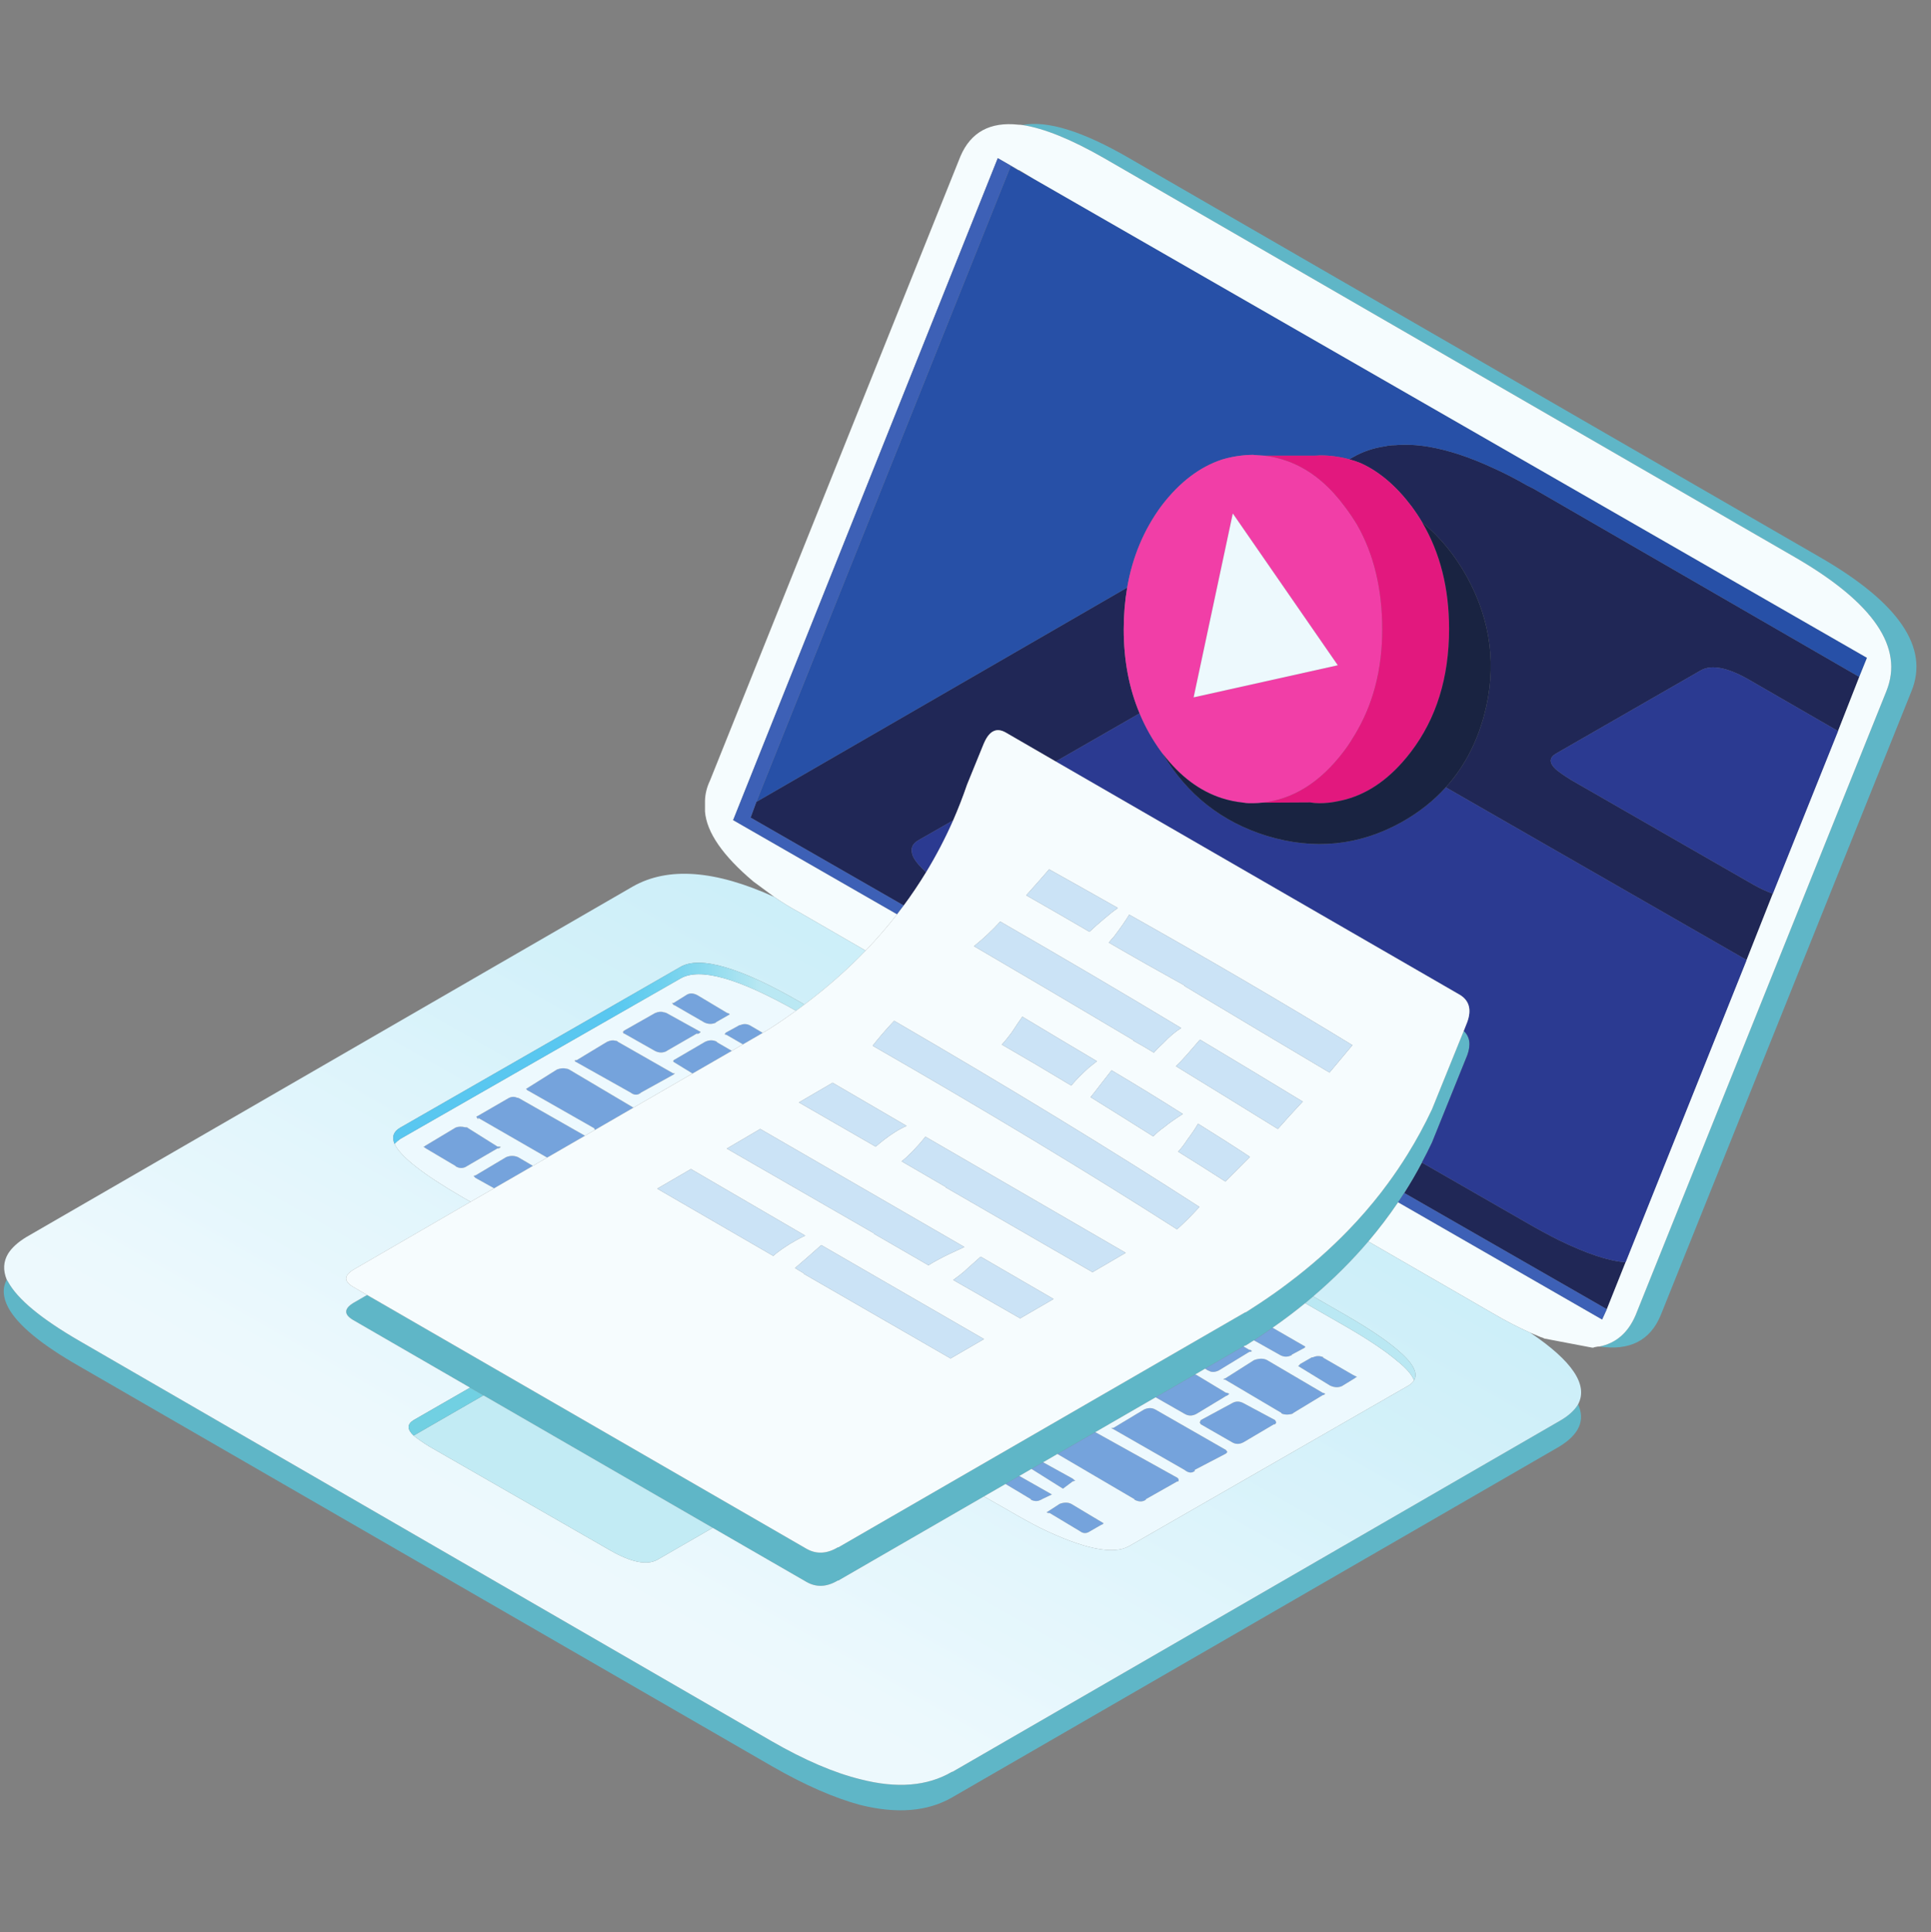 <?xml version="1.0" encoding="UTF-8"?>
<svg xmlns="http://www.w3.org/2000/svg" xmlns:xlink="http://www.w3.org/1999/xlink" width="224.88pt" height="225pt" viewBox="0 0 224.88 225" version="1.2">
<rect x="0" y="0" width="224.88" height="225" fill="#808080" stroke="none"/>
<defs>
<clipPath id="clip1">
  <path d="M 0.438 101.355 L 184.43 101.355 L 184.43 208 L 0.438 208 Z M 0.438 101.355 "/>
</clipPath>
<clipPath id="clip2">
  <path d="M 178.215 155.188 C 183.125 158.492 184.98 161.273 183.781 163.527 C 183.352 164.258 182.602 164.922 181.527 165.523 L 110.922 206.32 L 110.859 206.32 C 108.008 207.992 104.457 208.281 100.211 207.188 C 97.148 206.438 93.695 204.957 89.855 202.746 L 9.277 156.156 C 4.816 153.578 2.039 151.281 0.945 149.266 C 0.902 149.199 0.852 149.113 0.785 149.008 C 0.336 147.91 0.391 146.902 0.945 145.98 C 1.375 145.293 2.082 144.648 3.07 144.047 L 73.707 103.223 C 77.805 100.906 83.293 101.312 90.176 104.449 C 91.098 105.094 92.117 105.715 93.23 106.316 L 100.809 110.695 C 98.664 112.922 96.289 115.012 93.68 116.973 L 93.359 116.777 C 86.242 112.66 81.535 111.262 79.238 112.594 L 46.625 131.301 C 45.828 131.75 45.605 132.383 45.945 133.199 C 46.633 134.68 49.293 136.762 53.926 139.445 L 54.809 139.941 L 41.383 147.719 C 40.051 148.449 39.965 149.156 41.121 149.844 L 42.75 150.793 L 41.383 151.586 C 40.051 152.312 39.965 153.02 41.121 153.707 L 54.746 161.582 L 48.168 165.363 C 47.395 165.836 47.395 166.438 48.168 167.168 C 48.574 167.508 49.176 167.93 49.969 168.422 L 71.164 180.59 C 73.523 181.926 75.305 182.277 76.504 181.656 L 83.004 177.906 L 93.906 184.199 C 95.066 184.867 96.289 184.809 97.574 184.039 L 97.641 184.039 L 114.59 174.25 L 117.355 175.828 C 118.707 176.621 119.977 177.32 121.152 177.922 C 126.191 180.367 129.637 181.074 131.477 180.047 L 164.031 161.34 C 164.352 161.145 164.566 160.941 164.672 160.727 C 165.188 159.871 164.535 158.676 162.711 157.152 C 161.383 156.016 159.398 154.688 156.762 153.16 L 152.934 150.957 C 155.285 148.953 157.422 146.824 159.352 144.562 L 173.746 152.871 C 175.355 153.816 176.844 154.586 178.215 155.188 "/>
</clipPath>
<clipPath id="clip3">
  <path d="M -46.035 181.398 L 138.777 288.309 L 231.453 127.789 L 46.641 20.879 Z M -46.035 181.398 "/>
</clipPath>
<linearGradient id="linear0" gradientUnits="userSpaceOnUse" x1="-0.546" y1="0" x2="1.546" y2="0" gradientTransform="matrix(44.147,-76.463,76.39,44.189,70.299,193.008)">
<stop offset="0" style="stop-color:rgb(92.899%,97.6%,99.199%);stop-opacity:1;"/>
<stop offset="0.25" style="stop-color:rgb(92.899%,97.6%,99.199%);stop-opacity:1;"/>
<stop offset="0.312" style="stop-color:rgb(92.738%,97.6%,99.199%);stop-opacity:1;"/>
<stop offset="0.328" style="stop-color:rgb(92.409%,97.6%,99.199%);stop-opacity:1;"/>
<stop offset="0.336" style="stop-color:rgb(92.05%,97.473%,99.199%);stop-opacity:1;"/>
<stop offset="0.344" style="stop-color:rgb(91.83%,97.322%,99.199%);stop-opacity:1;"/>
<stop offset="0.352" style="stop-color:rgb(91.641%,97.299%,99.199%);stop-opacity:1;"/>
<stop offset="0.359" style="stop-color:rgb(91.441%,97.299%,99.199%);stop-opacity:1;"/>
<stop offset="0.367" style="stop-color:rgb(91.228%,97.299%,99.199%);stop-opacity:1;"/>
<stop offset="0.371" style="stop-color:rgb(90.895%,97.099%,99.199%);stop-opacity:1;"/>
<stop offset="0.375" style="stop-color:rgb(90.735%,96.899%,99.199%);stop-opacity:1;"/>
<stop offset="0.383" style="stop-color:rgb(90.666%,96.899%,99.199%);stop-opacity:1;"/>
<stop offset="0.387" style="stop-color:rgb(90.399%,96.899%,98.999%);stop-opacity:1;"/>
<stop offset="0.391" style="stop-color:rgb(90.199%,96.899%,98.799%);stop-opacity:1;"/>
<stop offset="0.398" style="stop-color:rgb(90.028%,96.899%,98.799%);stop-opacity:1;"/>
<stop offset="0.406" style="stop-color:rgb(89.828%,96.73%,98.799%);stop-opacity:1;"/>
<stop offset="0.422" style="stop-color:rgb(89.619%,96.53%,98.799%);stop-opacity:1;"/>
<stop offset="0.43" style="stop-color:rgb(89.267%,96.5%,98.799%);stop-opacity:1;"/>
<stop offset="0.438" style="stop-color:rgb(89.047%,96.5%,98.799%);stop-opacity:1;"/>
<stop offset="0.445" style="stop-color:rgb(88.837%,96.5%,98.799%);stop-opacity:1;"/>
<stop offset="0.453" style="stop-color:rgb(88.637%,96.338%,98.799%);stop-opacity:1;"/>
<stop offset="0.461" style="stop-color:rgb(88.443%,96.138%,98.799%);stop-opacity:1;"/>
<stop offset="0.465" style="stop-color:rgb(88.043%,96.1%,98.799%);stop-opacity:1;"/>
<stop offset="0.469" style="stop-color:rgb(87.799%,96.1%,98.799%);stop-opacity:1;"/>
<stop offset="0.484" style="stop-color:rgb(87.65%,96.1%,98.64%);stop-opacity:1;"/>
<stop offset="0.492" style="stop-color:rgb(87.34%,95.941%,98.441%);stop-opacity:1;"/>
<stop offset="0.5" style="stop-color:rgb(87.14%,95.74%,98.399%);stop-opacity:1;"/>
<stop offset="0.508" style="stop-color:rgb(86.951%,95.699%,98.399%);stop-opacity:1;"/>
<stop offset="0.516" style="stop-color:rgb(86.609%,95.699%,98.399%);stop-opacity:1;"/>
<stop offset="0.523" style="stop-color:rgb(86.357%,95.699%,98.399%);stop-opacity:1;"/>
<stop offset="0.531" style="stop-color:rgb(86.142%,95.543%,98.399%);stop-opacity:1;"/>
<stop offset="0.539" style="stop-color:rgb(85.942%,95.343%,98.399%);stop-opacity:1;"/>
<stop offset="0.543" style="stop-color:rgb(85.608%,95.299%,98.399%);stop-opacity:1;"/>
<stop offset="0.547" style="stop-color:rgb(85.318%,95.299%,98.399%);stop-opacity:1;"/>
<stop offset="0.551" style="stop-color:rgb(85.208%,95.299%,98.199%);stop-opacity:1;"/>
<stop offset="0.555" style="stop-color:rgb(85.1%,95.299%,98%);stop-opacity:1;"/>
<stop offset="0.559" style="stop-color:rgb(84.898%,95.099%,98%);stop-opacity:1;"/>
<stop offset="0.562" style="stop-color:rgb(84.698%,94.899%,98%);stop-opacity:1;"/>
<stop offset="0.57" style="stop-color:rgb(84.55%,94.899%,98%);stop-opacity:1;"/>
<stop offset="0.578" style="stop-color:rgb(84.351%,94.899%,98%);stop-opacity:1;"/>
<stop offset="0.586" style="stop-color:rgb(84.155%,94.899%,98%);stop-opacity:1;"/>
<stop offset="0.594" style="stop-color:rgb(83.955%,94.899%,98%);stop-opacity:1;"/>
<stop offset="0.602" style="stop-color:rgb(83.766%,94.766%,98%);stop-opacity:1;"/>
<stop offset="0.605" style="stop-color:rgb(83.423%,94.566%,98%);stop-opacity:1;"/>
<stop offset="0.609" style="stop-color:rgb(83.211%,94.499%,98%);stop-opacity:1;"/>
<stop offset="0.617" style="stop-color:rgb(83.154%,94.499%,97.853%);stop-opacity:1;"/>
<stop offset="0.621" style="stop-color:rgb(82.838%,94.499%,97.653%);stop-opacity:1;"/>
<stop offset="0.625" style="stop-color:rgb(82.578%,94.499%,97.6%);stop-opacity:1;"/>
<stop offset="0.641" style="stop-color:rgb(82.487%,94.334%,97.6%);stop-opacity:1;"/>
<stop offset="0.648" style="stop-color:rgb(82.335%,94.135%,97.6%);stop-opacity:1;"/>
<stop offset="0.656" style="stop-color:rgb(82.135%,94.099%,97.6%);stop-opacity:1;"/>
<stop offset="0.664" style="stop-color:rgb(81.86%,94.099%,97.6%);stop-opacity:1;"/>
<stop offset="0.672" style="stop-color:rgb(81.66%,94.099%,97.6%);stop-opacity:1;"/>
<stop offset="0.68" style="stop-color:rgb(81.471%,93.971%,97.6%);stop-opacity:1;"/>
<stop offset="0.688" style="stop-color:rgb(81.271%,93.771%,97.6%);stop-opacity:1;"/>
<stop offset="0.703" style="stop-color:rgb(81.033%,93.7%,97.6%);stop-opacity:1;"/>
<stop offset="0.711" style="stop-color:rgb(80.704%,93.7%,97.6%);stop-opacity:1;"/>
<stop offset="0.719" style="stop-color:rgb(80.469%,93.7%,97.6%);stop-opacity:1;"/>
<stop offset="0.75" style="stop-color:rgb(80.217%,93.7%,97.6%);stop-opacity:1;"/>
<stop offset="0.875" style="stop-color:rgb(80.017%,93.602%,97.6%);stop-opacity:1;"/>
<stop offset="1" style="stop-color:rgb(79.999%,93.405%,97.6%);stop-opacity:1;"/>
</linearGradient>
<clipPath id="clip4">
  <path d="M 45.469 112 L 165 112 L 165 161 L 45.469 161 Z M 45.469 112 "/>
</clipPath>
<clipPath id="clip5">
  <path d="M 152.934 150.957 L 156.762 153.16 C 159.398 154.688 161.383 156.016 162.711 157.152 C 164.535 158.676 165.188 159.871 164.672 160.727 C 164.418 160.062 163.766 159.312 162.711 158.473 C 161.383 157.336 159.398 156.008 156.762 154.48 L 152 151.746 C 152.312 151.484 152.625 151.219 152.934 150.957 Z M 45.945 133.199 C 45.605 132.383 45.828 131.75 46.625 131.301 L 79.238 112.594 C 81.535 111.262 86.242 112.66 93.359 116.777 L 93.68 116.973 C 93.363 117.215 93.035 117.457 92.703 117.695 C 85.953 113.887 81.465 112.637 79.238 113.945 L 46.625 132.617 C 46.344 132.812 46.121 133.004 45.945 133.199 "/>
</clipPath>
<clipPath id="clip6">
  <path d="M 45.605 111.246 L 45.605 160.727 L 165.188 160.742 L 165.188 111.262 Z M 45.605 111.246 "/>
</clipPath>
<linearGradient id="linear1" gradientUnits="userSpaceOnUse" x1="-0.005" y1="0" x2="1.002" y2="0" gradientTransform="matrix(118.645,0.016,0,118.758,46.229,136.407)">
<stop offset="0" style="stop-color:rgb(34.9%,78%,94.099%);stop-opacity:1;"/>
<stop offset="0.125" style="stop-color:rgb(34.9%,78%,94.099%);stop-opacity:1;"/>
<stop offset="0.188" style="stop-color:rgb(34.9%,78%,94.099%);stop-opacity:1;"/>
<stop offset="0.203" style="stop-color:rgb(34.9%,78%,94.099%);stop-opacity:1;"/>
<stop offset="0.211" style="stop-color:rgb(34.9%,78%,94.099%);stop-opacity:1;"/>
<stop offset="0.215" style="stop-color:rgb(35.268%,78.368%,93.932%);stop-opacity:1;"/>
<stop offset="0.219" style="stop-color:rgb(35.635%,78.735%,93.764%);stop-opacity:1;"/>
<stop offset="0.223" style="stop-color:rgb(36.026%,78.926%,93.932%);stop-opacity:1;"/>
<stop offset="0.227" style="stop-color:rgb(36.417%,79.117%,94.099%);stop-opacity:1;"/>
<stop offset="0.23" style="stop-color:rgb(37.206%,79.556%,94.099%);stop-opacity:1;"/>
<stop offset="0.234" style="stop-color:rgb(37.996%,79.997%,94.099%);stop-opacity:1;"/>
<stop offset="0.238" style="stop-color:rgb(38.776%,80.197%,93.9%);stop-opacity:1;"/>
<stop offset="0.242" style="stop-color:rgb(39.557%,80.399%,93.7%);stop-opacity:1;"/>
<stop offset="0.246" style="stop-color:rgb(40.337%,80.779%,93.7%);stop-opacity:1;"/>
<stop offset="0.25" style="stop-color:rgb(41.118%,81.158%,93.7%);stop-opacity:1;"/>
<stop offset="0.254" style="stop-color:rgb(41.856%,81.349%,93.7%);stop-opacity:1;"/>
<stop offset="0.258" style="stop-color:rgb(42.595%,81.54%,93.7%);stop-opacity:1;"/>
<stop offset="0.262" style="stop-color:rgb(43.567%,81.769%,93.538%);stop-opacity:1;"/>
<stop offset="0.266" style="stop-color:rgb(44.54%,81.999%,93.378%);stop-opacity:1;"/>
<stop offset="0.27" style="stop-color:rgb(45.621%,82.35%,93.338%);stop-opacity:1;"/>
<stop offset="0.273" style="stop-color:rgb(46.703%,82.701%,93.3%);stop-opacity:1;"/>
<stop offset="0.277" style="stop-color:rgb(47.626%,82.899%,93.3%);stop-opacity:1;"/>
<stop offset="0.281" style="stop-color:rgb(48.55%,83.099%,93.3%);stop-opacity:1;"/>
<stop offset="0.285" style="stop-color:rgb(49.719%,83.481%,93.3%);stop-opacity:1;"/>
<stop offset="0.289" style="stop-color:rgb(50.89%,83.862%,93.3%);stop-opacity:1;"/>
<stop offset="0.293" style="stop-color:rgb(51.817%,84.253%,93.3%);stop-opacity:1;"/>
<stop offset="0.297" style="stop-color:rgb(52.745%,84.644%,93.3%);stop-opacity:1;"/>
<stop offset="0.301" style="stop-color:rgb(53.909%,85.034%,93.5%);stop-opacity:1;"/>
<stop offset="0.305" style="stop-color:rgb(55.074%,85.425%,93.7%);stop-opacity:1;"/>
<stop offset="0.309" style="stop-color:rgb(56.206%,85.814%,93.7%);stop-opacity:1;"/>
<stop offset="0.312" style="stop-color:rgb(57.339%,86.205%,93.7%);stop-opacity:1;"/>
<stop offset="0.316" style="stop-color:rgb(58.842%,86.644%,93.7%);stop-opacity:1;"/>
<stop offset="0.32" style="stop-color:rgb(60.345%,87.085%,93.7%);stop-opacity:1;"/>
<stop offset="0.324" style="stop-color:rgb(61.478%,87.43%,93.9%);stop-opacity:1;"/>
<stop offset="0.328" style="stop-color:rgb(62.61%,87.775%,94.099%);stop-opacity:1;"/>
<stop offset="0.332" style="stop-color:rgb(63.95%,88.161%,94.299%);stop-opacity:1;"/>
<stop offset="0.336" style="stop-color:rgb(65.291%,88.547%,94.499%);stop-opacity:1;"/>
<stop offset="0.34" style="stop-color:rgb(66.287%,88.937%,94.499%);stop-opacity:1;"/>
<stop offset="0.344" style="stop-color:rgb(67.285%,89.328%,94.499%);stop-opacity:1;"/>
<stop offset="0.348" style="stop-color:rgb(68.607%,89.719%,94.499%);stop-opacity:1;"/>
<stop offset="0.352" style="stop-color:rgb(69.928%,90.109%,94.499%);stop-opacity:1;"/>
<stop offset="0.355" style="stop-color:rgb(71.4%,90.549%,94.894%);stop-opacity:1;"/>
<stop offset="0.359" style="stop-color:rgb(72.873%,90.99%,95.29%);stop-opacity:1;"/>
<stop offset="0.375" style="stop-color:rgb(72.885%,90.994%,95.294%);stop-opacity:1;"/>
<stop offset="0.5" style="stop-color:rgb(72.899%,90.999%,95.299%);stop-opacity:1;"/>
<stop offset="1" style="stop-color:rgb(72.899%,90.999%,95.299%);stop-opacity:1;"/>
</linearGradient>
<clipPath id="clip7">
  <path d="M 47.398 161.242 L 56.406 161.242 L 56.406 167.684 L 47.398 167.684 Z M 47.398 161.242 "/>
</clipPath>
<clipPath id="clip8">
  <path d="M 56.305 162.48 L 48.168 167.168 C 47.395 166.438 47.395 165.836 48.168 165.363 L 54.746 161.582 L 56.305 162.48 "/>
</clipPath>
</defs>
<g id="surface1">
<path style=" stroke:none;fill-rule:evenodd;fill:rgb(12.549%,15.289%,33.73%);fill-opacity:1;" d="M 189.312 146.98 L 187.125 152.453 L 163.531 138.914 C 164.266 137.762 164.953 136.582 165.59 135.371 L 177.734 142.344 C 179.105 143.137 180.371 143.824 181.527 144.402 C 184.789 145.992 187.383 146.852 189.312 146.98 Z M 107.852 101.566 C 107.043 102.895 106.176 104.188 105.246 105.445 L 87.41 95.207 L 88.086 93.371 L 131.27 68.418 C 131.004 69.969 130.867 71.586 130.867 73.281 C 130.867 76.875 131.484 80.137 132.715 83.066 L 122.953 88.672 L 117.164 85.32 C 116.07 84.676 115.211 85.086 114.59 86.547 L 114.559 86.609 L 112.629 91.344 C 112.141 92.77 111.598 94.164 111.004 95.527 L 107 97.816 C 106.207 98.242 105.98 98.875 106.324 99.715 C 106.574 100.254 107.082 100.867 107.852 101.566 Z M 216.527 78.82 L 214.051 85.129 L 203.5 79.043 C 201.117 77.711 199.316 77.379 198.094 78.047 L 181.176 87.77 C 180.402 88.242 180.402 88.844 181.176 89.574 C 181.582 89.914 182.184 90.336 182.977 90.828 L 204.172 103 C 205.008 103.469 205.77 103.824 206.457 104.062 L 203.402 111.789 L 168.371 91.68 C 170.465 89.375 171.953 86.57 172.844 83.262 C 174.324 77.684 173.66 72.324 170.852 67.195 C 169.438 64.641 167.695 62.516 165.625 60.82 C 165.242 60.176 164.828 59.555 164.383 58.953 C 162.582 56.57 160.609 54.895 158.465 53.93 C 158.031 53.754 157.586 53.605 157.129 53.48 L 157.531 53.254 C 158.691 52.59 159.945 52.16 161.297 51.969 C 161.684 51.879 162.082 51.836 162.488 51.836 C 163.707 51.73 165.027 51.793 166.441 52.031 C 168.676 52.418 171.121 53.223 173.777 54.445 C 175.086 55.027 176.445 55.723 177.863 56.539 C 178.078 56.645 178.312 56.766 178.57 56.891 L 216.527 78.82 "/>
<path style=" stroke:none;fill-rule:evenodd;fill:rgb(15.289%,31.369%,65.489%);fill-opacity:1;" d="M 120.445 20.863 L 217.426 76.598 L 216.527 78.82 L 178.57 56.891 C 178.312 56.766 178.078 56.645 177.863 56.539 C 176.445 55.723 175.086 55.027 173.777 54.445 C 171.121 53.223 168.676 52.418 166.441 52.031 C 165.027 51.793 163.707 51.73 162.488 51.836 C 162.082 51.836 161.684 51.879 161.297 51.969 C 159.945 52.16 158.691 52.59 157.531 53.254 L 157.129 53.48 C 156.035 53.18 154.895 53.027 153.703 53.027 C 153.469 53.051 153.234 53.062 153 53.062 L 147.238 53.062 C 146.789 53.039 146.34 53.008 145.891 52.965 C 145.395 52.965 144.926 52.996 144.473 53.062 C 143.746 53.148 143.027 53.297 142.316 53.512 C 139.703 54.371 137.355 56.164 135.273 58.891 C 133.223 61.664 131.887 64.84 131.27 68.418 L 88.086 93.371 L 117.711 19.316 L 117.84 19.414 L 120.445 20.863 "/>
<path style=" stroke:none;fill-rule:evenodd;fill:rgb(37.25%,71.37%,78.04%);fill-opacity:1;" d="M 0.785 149.008 C 0.852 149.113 0.902 149.199 0.945 149.266 C 2.039 151.281 4.816 153.578 9.277 156.156 L 89.855 202.746 C 93.695 204.957 97.148 206.438 100.211 207.188 C 104.457 208.281 108.008 207.992 110.859 206.32 L 110.922 206.32 L 181.527 165.523 C 182.602 164.922 183.352 164.258 183.781 163.527 C 184.641 165.418 183.887 167.07 181.527 168.488 L 110.859 209.312 C 108.008 210.945 104.457 211.234 100.211 210.184 C 97.148 209.363 93.695 207.852 89.855 205.641 L 9.277 159.117 C 4.797 156.562 2.02 154.266 0.945 152.227 C 0.328 151.047 0.27 149.973 0.785 149.008 Z M 140.34 159.375 L 139.184 160.051 L 134.582 162.707 L 127.555 166.766 L 123.145 169.309 L 121.477 170.273 L 120.125 171.047 L 118.707 171.867 L 117.102 172.801 L 114.59 174.25 L 97.641 184.039 L 97.574 184.039 C 96.289 184.809 95.066 184.867 93.906 184.199 L 83.004 177.906 L 56.305 162.48 L 54.746 161.582 L 41.121 153.707 C 39.965 153.02 40.051 152.312 41.383 151.586 L 42.75 150.793 L 93.906 180.336 C 95.066 181 96.289 180.945 97.574 180.176 L 97.641 180.176 L 145.02 152.809 L 145.086 152.809 L 145.789 152.355 C 146.938 151.625 148.047 150.867 149.121 150.086 C 149.461 149.84 149.793 149.594 150.117 149.344 C 152.645 147.438 154.957 145.398 157.051 143.227 C 158.406 141.824 159.672 140.363 160.848 138.848 C 161.105 138.508 161.363 138.168 161.617 137.82 C 162.434 136.715 163.199 135.582 163.918 134.422 C 164.969 132.73 165.918 130.98 166.766 129.176 L 170.465 120.047 C 171.176 120.707 171.316 121.645 170.879 122.863 L 166.766 133.039 C 166.391 133.832 166 134.609 165.59 135.371 C 164.953 136.582 164.266 137.762 163.531 138.914 C 163.301 139.273 163.066 139.633 162.824 139.992 C 161.758 141.57 160.598 143.094 159.352 144.562 C 157.422 146.824 155.285 148.953 152.934 150.957 C 152.625 151.219 152.312 151.484 152 151.746 C 150.785 152.734 149.52 153.691 148.203 154.609 C 147.496 155.109 146.77 155.598 146.031 156.074 C 145.953 156.121 145.871 156.168 145.789 156.219 L 145.086 156.672 L 145.02 156.672 L 144.812 156.785 Z M 186.258 156.797 C 188.188 156.414 189.594 155.203 190.473 153.16 L 219.68 80.492 C 221.734 75.406 218.219 70.223 209.129 64.941 L 128.582 18.418 C 124.766 16.23 121.594 14.941 119.062 14.555 C 121.957 13.996 126.105 15.281 131.508 18.418 L 212.055 64.941 C 221.168 70.223 224.688 75.406 222.605 80.492 L 193.398 153.16 C 192.176 156.102 189.797 157.312 186.258 156.797 "/>
<path style=" stroke:none;fill-rule:evenodd;fill:rgb(96.078%,98.819%,99.609%);fill-opacity:1;" d="M 206.457 104.062 L 214.051 85.129 L 216.527 78.82 L 217.426 76.598 L 120.445 20.863 L 118.676 19.801 L 118.609 19.801 L 116.199 18.418 L 85.383 95.496 L 104.477 106.461 C 103.336 107.922 102.113 109.336 100.809 110.695 L 93.23 106.316 C 92.117 105.715 91.098 105.094 90.176 104.449 L 87.73 102.645 C 84.172 99.641 82.297 96.926 82.102 94.496 C 82.102 94.477 82.102 94.445 82.102 94.402 C 82.102 94.188 82.102 93.996 82.102 93.824 C 82.102 93.629 82.102 93.438 82.102 93.242 C 82.125 92.449 82.316 91.664 82.684 90.895 L 111.855 18.191 C 113.059 15.383 115.312 14.156 118.609 14.52 C 118.762 14.52 118.91 14.531 119.062 14.555 C 121.594 14.941 124.766 16.23 128.582 18.418 L 209.129 64.941 C 218.219 70.223 221.734 75.406 219.68 80.492 L 190.473 153.16 C 189.594 155.203 188.188 156.414 186.258 156.797 C 186.215 156.797 186.16 156.797 186.098 156.797 C 185.988 156.82 185.871 156.84 185.742 156.863 C 185.676 156.863 185.625 156.883 185.582 156.926 C 185.516 156.926 185.465 156.926 185.422 156.926 L 179.855 155.867 C 179.75 155.801 179.609 155.746 179.438 155.703 L 178.215 155.188 C 176.844 154.586 175.355 153.816 173.746 152.871 L 159.352 144.562 C 160.598 143.094 161.758 141.57 162.824 139.992 L 186.578 153.645 L 187.125 152.453 L 189.312 146.98 L 203.402 111.789 L 206.457 104.062 "/>
<path style=" stroke:none;fill-rule:evenodd;fill:rgb(23.92%,37.65%,71.37%);fill-opacity:1;" d="M 187.125 152.453 L 186.578 153.645 L 162.824 139.992 C 163.066 139.633 163.301 139.273 163.531 138.914 Z M 88.086 93.371 L 87.41 95.207 L 105.246 105.445 C 104.992 105.789 104.734 106.125 104.477 106.461 L 85.383 95.496 L 116.199 18.418 L 118.609 19.801 L 117.84 19.414 L 117.711 19.316 L 88.086 93.371 "/>
<path style=" stroke:none;fill-rule:evenodd;fill:rgb(16.859%,22.749%,56.859%);fill-opacity:1;" d="M 111.004 95.527 C 110.082 97.617 109.031 99.629 107.852 101.566 C 107.082 100.867 106.574 100.254 106.324 99.715 C 105.98 98.875 106.207 98.242 107 97.816 Z M 214.051 85.129 L 206.457 104.062 C 205.77 103.824 205.008 103.469 204.172 103 L 182.977 90.828 C 182.184 90.336 181.582 89.914 181.176 89.574 C 180.402 88.844 180.402 88.242 181.176 87.77 L 198.094 78.047 C 199.316 77.379 201.117 77.711 203.5 79.043 Z M 203.402 111.789 L 189.312 146.98 C 187.383 146.852 184.789 145.992 181.527 144.402 C 180.371 143.824 179.105 143.137 177.734 142.344 L 165.59 135.371 C 166 134.609 166.391 133.832 166.766 133.039 L 170.879 122.863 C 171.316 121.645 171.176 120.707 170.465 120.047 L 170.879 119 C 171.395 117.562 171.105 116.508 170.016 115.844 L 122.953 88.672 L 132.715 83.066 C 133.375 84.656 134.219 86.148 135.242 87.547 C 135.309 87.633 135.371 87.719 135.434 87.801 C 138.258 92.535 142.289 95.711 147.531 97.332 C 153.039 99.004 158.262 98.48 163.195 95.754 C 165.203 94.633 166.93 93.277 168.371 91.68 L 203.402 111.789 "/>
<path style=" stroke:none;fill-rule:evenodd;fill:rgb(45.879%,63.919%,86.269%);fill-opacity:1;" d="M 53.055 131.301 C 53.379 131.168 53.754 131.16 54.184 131.266 C 54.27 131.266 54.387 131.277 54.535 131.301 L 54.41 131.301 L 57.945 133.52 L 58.109 133.52 L 58.332 133.555 L 58.109 133.715 L 57.945 133.715 L 54.41 135.773 C 53.98 136.074 53.527 136.086 53.055 135.809 L 53.055 135.773 L 49.582 133.715 C 49.457 133.609 49.355 133.555 49.293 133.555 C 49.355 133.551 49.434 133.508 49.52 133.422 Z M 121.891 176.086 C 121.914 176.086 121.988 176.043 122.117 175.957 L 123.406 175.117 C 123.918 174.926 124.371 174.926 124.754 175.117 L 128.52 177.371 C 128.52 177.395 128.465 177.449 128.359 177.531 L 128.293 177.531 L 126.945 178.309 C 126.535 178.586 126.148 178.586 125.785 178.309 L 122.246 176.184 C 122.031 176.184 121.914 176.148 121.891 176.086 Z M 139.711 165.621 C 139.734 165.621 139.777 165.535 139.84 165.363 L 143.477 163.398 C 143.906 163.141 144.355 163.141 144.824 163.398 L 148.496 165.363 L 148.625 165.621 C 148.625 165.664 148.582 165.738 148.496 165.848 L 148.363 165.848 L 144.824 167.938 C 144.355 168.195 143.906 168.195 143.477 167.938 L 139.84 165.848 C 139.777 165.738 139.734 165.664 139.711 165.621 Z M 139.133 171.16 L 139.133 171.289 C 138.793 171.566 138.395 171.523 137.941 171.16 L 129.676 166.426 C 129.57 166.383 129.473 166.34 129.387 166.297 C 129.473 166.297 129.57 166.285 129.676 166.266 L 133.215 164.141 C 133.707 163.906 134.16 163.906 134.566 164.141 L 142.77 168.84 C 142.855 168.949 142.895 169.012 142.895 169.035 C 142.918 169.078 142.941 169.098 142.961 169.098 C 142.918 169.098 142.852 169.152 142.77 169.262 Z M 146.051 158.375 C 146.652 158.16 147.156 158.16 147.559 158.375 L 154.027 162.176 L 154.316 162.273 C 154.316 162.359 154.219 162.422 154.027 162.465 L 150.52 164.59 L 150.617 164.59 C 150.102 164.762 149.641 164.762 149.234 164.59 L 149.234 164.527 L 142.703 160.664 C 142.598 160.664 142.512 160.629 142.445 160.566 C 142.512 160.566 142.598 160.543 142.703 160.5 Z M 154.152 158.055 L 154.027 158.055 L 157.598 160.117 C 157.832 160.246 157.984 160.309 158.047 160.309 C 157.984 160.332 157.887 160.395 157.758 160.5 L 156.277 161.406 C 155.852 161.594 155.387 161.574 154.895 161.34 L 151.422 159.215 C 151.316 159.152 151.23 159.094 151.164 159.051 C 151.23 159.051 151.316 158.977 151.422 158.828 L 152.773 158.055 L 152.898 158.055 C 153.309 157.863 153.727 157.863 154.152 158.055 Z M 120.125 171.047 L 121.477 170.273 L 124.949 172.191 C 125.055 172.32 125.152 172.383 125.238 172.383 C 125.152 172.445 125.066 172.48 124.98 172.48 L 124.949 172.48 L 123.789 173.348 Z M 123.145 169.309 L 127.555 166.766 L 137.141 172.094 C 137.227 172.176 137.266 172.277 137.266 172.383 C 137.266 172.445 137.227 172.5 137.141 172.543 L 137.141 172.48 L 133.441 174.574 L 133.441 174.637 C 133.074 174.895 132.637 174.895 132.121 174.637 L 132.121 174.574 Z M 118.707 171.867 L 122.504 174.023 L 121.344 174.574 C 121.305 174.613 121.238 174.648 121.152 174.668 C 120.832 174.84 120.469 174.828 120.059 174.637 L 120.059 174.574 L 117.102 172.801 Z M 134.582 162.707 L 139.184 160.051 C 139.25 160.066 139.32 160.09 139.391 160.117 L 139.359 160.117 L 142.77 162.176 L 142.867 162.176 C 142.992 162.238 143.09 162.273 143.156 162.273 C 143.09 162.402 142.961 162.5 142.77 162.562 L 139.359 164.625 C 138.863 164.902 138.395 164.902 137.941 164.625 Z M 144.812 156.785 L 145.504 157.188 L 145.629 157.188 C 145.719 157.273 145.77 157.312 145.789 157.312 C 145.77 157.379 145.676 157.41 145.504 157.41 L 141.965 159.566 C 141.641 159.738 141.332 159.793 141.031 159.73 C 140.926 159.688 140.797 159.633 140.645 159.566 L 140.34 159.375 Z M 146.031 156.074 C 146.77 155.598 147.496 155.109 148.203 154.609 L 152 156.797 C 152 156.883 151.949 156.949 151.84 156.992 L 150.391 157.766 L 150.488 157.766 C 149.996 158.043 149.512 158.043 149.039 157.766 Z M 83.422 119.066 C 82.949 119.277 82.488 119.277 82.039 119.066 L 78.469 117.004 L 78.469 117.102 C 78.426 116.973 78.352 116.875 78.242 116.812 C 78.352 116.812 78.426 116.801 78.469 116.777 L 79.914 115.875 C 80.281 115.621 80.711 115.621 81.203 115.875 L 84.707 117.969 C 84.883 117.992 84.965 118.043 84.965 118.129 L 83.324 119.066 Z M 85.223 122.367 L 80.652 125.004 L 78.469 123.668 C 78.426 123.648 78.402 123.602 78.402 123.539 L 78.469 123.441 L 82.102 121.32 C 82.598 121.082 83.066 121.082 83.52 121.32 L 83.422 121.32 Z M 68.125 132.25 L 63.719 134.793 L 55.695 130.172 L 55.695 130.336 C 55.586 130.227 55.512 130.117 55.469 130.012 C 55.512 130.012 55.586 129.98 55.695 129.914 L 59.199 127.887 C 59.547 127.691 59.875 127.672 60.199 127.82 C 60.285 127.82 60.371 127.844 60.453 127.887 Z M 62.062 135.758 L 57.543 138.367 L 55.375 137.16 C 55.246 137.055 55.18 136.965 55.18 136.902 L 55.375 136.871 L 58.945 134.742 C 59.414 134.551 59.875 134.551 60.328 134.742 Z M 88.828 120.273 L 86.523 121.609 L 84.516 120.449 L 84.516 120.516 C 84.453 120.473 84.41 120.438 84.387 120.418 C 84.41 120.418 84.453 120.363 84.516 120.254 L 86.094 119.387 C 86.137 119.363 86.188 119.355 86.254 119.355 C 86.594 119.203 86.949 119.215 87.312 119.387 Z M 77.277 117.871 C 77.363 117.871 77.484 117.906 77.633 117.969 L 81.59 120.16 C 81.59 120.223 81.457 120.309 81.203 120.418 L 81.203 120.32 L 77.633 122.379 L 77.664 122.379 C 77.215 122.617 76.754 122.617 76.281 122.379 L 72.645 120.32 L 72.645 120.418 C 72.625 120.309 72.582 120.223 72.516 120.16 C 72.582 120.16 72.625 120.117 72.645 120.031 L 76.281 117.969 C 76.688 117.797 77.02 117.766 77.277 117.871 Z M 67.176 123.441 L 70.684 121.32 C 71.07 121.145 71.391 121.102 71.648 121.188 C 71.797 121.188 71.906 121.234 71.969 121.32 L 78.402 124.988 C 78.449 124.988 78.512 124.988 78.598 124.988 C 78.512 125.074 78.449 125.129 78.402 125.148 L 74.672 127.211 C 74.285 127.555 73.867 127.555 73.418 127.211 L 67.047 123.637 L 67.047 123.668 C 66.965 123.582 66.922 123.516 66.922 123.477 Z M 73.77 128.98 L 69.316 131.559 C 69.289 131.551 69.262 131.535 69.234 131.523 L 69.234 131.395 L 61.484 126.984 L 61.484 127.016 C 61.355 126.887 61.281 126.812 61.258 126.793 C 61.281 126.793 61.355 126.75 61.484 126.66 L 64.863 124.539 C 65.27 124.387 65.633 124.355 65.957 124.441 C 66.043 124.441 66.148 124.473 66.277 124.539 L 73.77 128.98 "/>
<path style=" stroke:none;fill-rule:evenodd;fill:rgb(92.94%,97.649%,99.609%);fill-opacity:1;" d="M 53.055 131.301 L 49.52 133.422 C 49.434 133.508 49.355 133.551 49.293 133.555 C 49.355 133.555 49.457 133.609 49.582 133.715 L 53.055 135.773 L 53.055 135.809 C 53.527 136.086 53.98 136.074 54.41 135.773 L 57.945 133.715 L 58.109 133.715 L 58.332 133.555 L 58.109 133.52 L 57.945 133.52 L 54.41 131.301 L 54.535 131.301 C 54.387 131.277 54.27 131.266 54.184 131.266 C 53.754 131.16 53.379 131.168 53.055 131.301 Z M 121.891 176.086 C 121.914 176.148 122.031 176.184 122.246 176.184 L 125.785 178.309 C 126.148 178.586 126.535 178.586 126.945 178.309 L 128.293 177.531 L 128.359 177.531 C 128.465 177.449 128.52 177.395 128.52 177.371 L 124.754 175.117 C 124.371 174.926 123.918 174.926 123.406 175.117 L 122.117 175.957 C 121.988 176.043 121.914 176.086 121.891 176.086 Z M 139.133 171.16 L 142.77 169.262 C 142.852 169.152 142.918 169.098 142.961 169.098 C 142.941 169.098 142.918 169.078 142.895 169.035 C 142.895 169.012 142.855 168.949 142.77 168.84 L 134.566 164.141 C 134.16 163.906 133.707 163.906 133.215 164.141 L 129.676 166.266 C 129.57 166.285 129.473 166.297 129.387 166.297 C 129.473 166.34 129.57 166.383 129.676 166.426 L 137.941 171.16 C 138.395 171.523 138.793 171.566 139.133 171.289 Z M 139.711 165.621 C 139.734 165.664 139.777 165.738 139.84 165.848 L 143.477 167.938 C 143.906 168.195 144.355 168.195 144.824 167.938 L 148.363 165.848 L 148.496 165.848 C 148.582 165.738 148.625 165.664 148.625 165.621 L 148.496 165.363 L 144.824 163.398 C 144.355 163.141 143.906 163.141 143.477 163.398 L 139.84 165.363 C 139.777 165.535 139.734 165.621 139.711 165.621 Z M 154.152 158.055 C 153.727 157.863 153.309 157.863 152.898 158.055 L 152.773 158.055 L 151.422 158.828 C 151.316 158.977 151.23 159.051 151.164 159.051 C 151.23 159.094 151.316 159.152 151.422 159.215 L 154.895 161.34 C 155.387 161.574 155.852 161.594 156.277 161.406 L 157.758 160.5 C 157.887 160.395 157.984 160.332 158.047 160.309 C 157.984 160.309 157.832 160.246 157.598 160.117 L 154.027 158.055 Z M 146.051 158.375 L 142.703 160.5 C 142.598 160.543 142.512 160.566 142.445 160.566 C 142.512 160.629 142.598 160.664 142.703 160.664 L 149.234 164.527 L 149.234 164.59 C 149.641 164.762 150.102 164.762 150.617 164.59 L 150.52 164.59 L 154.027 162.465 C 154.219 162.422 154.316 162.359 154.316 162.273 L 154.027 162.176 L 147.559 158.375 C 147.156 158.16 146.652 158.16 146.051 158.375 Z M 117.102 172.801 L 120.059 174.574 L 120.059 174.637 C 120.469 174.828 120.832 174.84 121.152 174.668 C 121.238 174.648 121.305 174.613 121.344 174.574 L 122.504 174.023 L 118.707 171.867 L 120.125 171.047 L 123.789 173.348 L 124.949 172.48 L 124.98 172.48 C 125.066 172.48 125.152 172.445 125.238 172.383 C 125.152 172.383 125.055 172.32 124.949 172.191 L 121.477 170.273 L 123.145 169.309 L 132.121 174.574 L 132.121 174.637 C 132.637 174.895 133.074 174.895 133.441 174.637 L 133.441 174.574 L 137.141 172.48 L 137.141 172.543 C 137.227 172.5 137.266 172.445 137.266 172.383 C 137.266 172.277 137.227 172.176 137.141 172.094 L 127.555 166.766 L 134.582 162.707 L 137.941 164.625 C 138.395 164.902 138.863 164.902 139.359 164.625 L 142.77 162.562 C 142.961 162.5 143.09 162.402 143.156 162.273 C 143.09 162.273 142.992 162.238 142.867 162.176 L 142.77 162.176 L 139.359 160.117 L 139.391 160.117 C 139.32 160.09 139.25 160.066 139.184 160.051 L 140.34 159.375 L 140.645 159.566 C 140.797 159.633 140.926 159.688 141.031 159.73 C 141.332 159.793 141.641 159.738 141.965 159.566 L 145.504 157.41 C 145.676 157.41 145.77 157.379 145.789 157.312 C 145.77 157.312 145.719 157.273 145.629 157.188 L 145.504 157.188 L 144.812 156.785 L 145.02 156.672 L 145.086 156.672 L 145.789 156.219 C 145.871 156.168 145.953 156.121 146.031 156.074 L 149.039 157.766 C 149.512 158.043 149.996 158.043 150.488 157.766 L 150.391 157.766 L 151.84 156.992 C 151.949 156.949 152 156.883 152 156.797 L 148.203 154.609 C 149.52 153.691 150.785 152.734 152 151.746 L 156.762 154.48 C 159.398 156.008 161.383 157.336 162.711 158.473 C 163.766 159.312 164.418 160.062 164.672 160.727 C 164.566 160.941 164.352 161.145 164.031 161.34 L 131.477 180.047 C 129.637 181.074 126.191 180.367 121.152 177.922 C 119.977 177.32 118.707 176.621 117.355 175.828 L 114.59 174.25 Z M 83.422 119.066 L 83.324 119.066 L 84.965 118.129 C 84.965 118.043 84.883 117.992 84.707 117.969 L 81.203 115.875 C 80.711 115.621 80.281 115.621 79.914 115.875 L 78.469 116.777 C 78.426 116.801 78.352 116.812 78.242 116.812 C 78.352 116.875 78.426 116.973 78.469 117.102 L 78.469 117.004 L 82.039 119.066 C 82.488 119.277 82.949 119.277 83.422 119.066 Z M 73.77 128.98 L 66.277 124.539 C 66.148 124.473 66.043 124.441 65.957 124.441 C 65.633 124.355 65.27 124.387 64.863 124.539 L 61.484 126.66 C 61.355 126.75 61.281 126.793 61.258 126.793 C 61.281 126.812 61.355 126.887 61.484 127.016 L 61.484 126.984 L 69.234 131.395 L 69.234 131.523 C 69.262 131.535 69.289 131.551 69.316 131.559 L 68.125 132.25 L 60.453 127.887 C 60.371 127.844 60.285 127.82 60.199 127.82 C 59.875 127.672 59.547 127.691 59.199 127.887 L 55.695 129.914 C 55.586 129.98 55.512 130.012 55.469 130.012 C 55.512 130.117 55.586 130.227 55.695 130.336 L 55.695 130.172 L 63.719 134.793 L 62.062 135.758 L 60.328 134.742 C 59.875 134.551 59.414 134.551 58.945 134.742 L 55.375 136.871 L 55.18 136.902 C 55.18 136.965 55.246 137.055 55.375 137.16 L 57.543 138.367 L 54.809 139.941 L 53.926 139.445 C 49.293 136.762 46.633 134.68 45.945 133.199 C 46.121 133.004 46.344 132.812 46.625 132.617 L 79.238 113.945 C 81.465 112.637 85.953 113.887 92.703 117.695 C 91.691 118.43 90.645 119.145 89.566 119.836 L 88.828 120.273 L 87.312 119.387 C 86.949 119.215 86.594 119.203 86.254 119.355 C 86.188 119.355 86.137 119.363 86.094 119.387 L 84.516 120.254 C 84.453 120.363 84.41 120.418 84.387 120.418 C 84.41 120.438 84.453 120.473 84.516 120.516 L 84.516 120.449 L 86.523 121.609 L 85.223 122.367 L 83.422 121.32 L 83.52 121.32 C 83.066 121.082 82.598 121.082 82.102 121.32 L 78.469 123.441 L 78.402 123.539 C 78.402 123.602 78.426 123.648 78.469 123.668 L 80.652 125.004 Z M 67.176 123.441 L 66.922 123.477 C 66.922 123.516 66.965 123.582 67.047 123.668 L 67.047 123.637 L 73.418 127.211 C 73.867 127.555 74.285 127.555 74.672 127.211 L 78.402 125.148 C 78.449 125.129 78.512 125.074 78.598 124.988 C 78.512 124.988 78.449 124.988 78.402 124.988 L 71.969 121.32 C 71.906 121.234 71.797 121.188 71.648 121.188 C 71.391 121.102 71.07 121.145 70.684 121.32 Z M 77.277 117.871 C 77.02 117.766 76.688 117.797 76.281 117.969 L 72.645 120.031 C 72.625 120.117 72.582 120.16 72.516 120.16 C 72.582 120.223 72.625 120.309 72.645 120.418 L 72.645 120.32 L 76.281 122.379 C 76.754 122.617 77.215 122.617 77.664 122.379 L 77.633 122.379 L 81.203 120.32 L 81.203 120.418 C 81.457 120.309 81.59 120.223 81.59 120.16 L 77.633 117.969 C 77.484 117.906 77.363 117.871 77.277 117.871 "/>
<g clip-path="url(#clip1)" clip-rule="nonzero">
<g clip-path="url(#clip2)" clip-rule="nonzero">
<g clip-path="url(#clip3)" clip-rule="nonzero">
<path style=" stroke:none;fill-rule:nonzero;fill:url(#linear0);" d="M -45.828 181.488 L 138.363 288.035 L 230.691 128.121 L 46.5 21.57 Z M -45.828 181.488 "/>
</g>
</g>
</g>
<g clip-path="url(#clip4)" clip-rule="nonzero">
<g clip-path="url(#clip5)" clip-rule="nonzero">
<g clip-path="url(#clip6)" clip-rule="nonzero">
<path style=" stroke:none;fill-rule:nonzero;fill:url(#linear1);" d="M 45.605 111.645 L 45.605 160.727 L 165.129 160.742 L 165.129 111.66 Z M 45.605 111.645 "/>
</g>
</g>
</g>
<path style=" stroke:none;fill-rule:evenodd;fill:rgb(76.079%,92.159%,95.689%);fill-opacity:1;" d="M 56.305 162.48 L 83.004 177.906 L 76.504 181.656 C 75.305 182.277 73.523 181.926 71.164 180.59 L 49.969 168.422 C 49.176 167.93 48.574 167.508 48.168 167.168 L 56.305 162.48 "/>
<g clip-path="url(#clip7)" clip-rule="nonzero">
<g clip-path="url(#clip8)" clip-rule="nonzero">
<path style=" stroke:none;fill-rule:nonzero;fill:rgb(44.31%,81.569%,88.629%);fill-opacity:1;" d="M 47.395 161.562 L 47.383 167.168 L 56.305 167.184 L 56.316 161.582 Z M 47.395 161.562 "/>
</g>
</g>
<path style=" stroke:none;fill-rule:evenodd;fill:rgb(96.469%,98.819%,99.609%);fill-opacity:1;" d="M 137.203 134.102 C 139.07 135.258 140.902 136.418 142.703 137.578 C 143.648 136.633 144.602 135.676 145.566 134.711 C 143.617 133.422 141.598 132.137 139.52 130.848 C 139.219 131.387 138.801 132.008 138.266 132.715 C 137.922 133.254 137.57 133.715 137.203 134.102 Z M 114.543 151.07 L 118.805 153.516 L 122.695 151.262 L 114.207 146.336 C 113.797 146.703 113.238 147.203 112.531 147.832 C 112.461 147.902 112.387 147.973 112.309 148.043 C 111.879 148.406 111.449 148.738 111.02 149.039 L 111.453 149.297 C 112.469 149.875 113.48 150.453 114.492 151.035 Z M 105.441 134.871 C 105.293 134.996 105.148 135.117 105.004 135.227 L 110.152 138.223 L 110.117 138.254 L 127.234 148.137 L 131.094 145.883 L 107.773 132.363 C 107.512 132.691 107.242 133.02 106.949 133.344 C 106.531 133.812 106.074 134.277 105.582 134.742 C 105.535 134.789 105.484 134.832 105.441 134.871 Z M 108.125 147.332 C 108.137 147.328 108.145 147.32 108.156 147.316 C 108.793 146.914 109.598 146.477 110.57 146.012 C 111.211 145.715 111.793 145.445 112.309 145.207 L 88.535 131.461 L 84.645 133.746 L 101.754 143.598 L 101.723 143.629 Z M 92.105 144.773 C 92.141 144.762 92.172 144.746 92.203 144.727 C 92.762 144.383 93.285 144.102 93.781 143.887 L 80.465 136.129 L 76.539 138.414 L 90.047 146.238 C 90.328 145.992 90.652 145.742 91.027 145.48 C 91.355 145.254 91.715 145.016 92.105 144.773 Z M 94.004 146.434 C 93.832 146.582 93.668 146.73 93.504 146.867 C 93.172 147.16 92.863 147.422 92.59 147.656 L 93.652 148.301 L 93.617 148.332 L 110.699 158.184 L 114.59 155.93 L 95.645 144.984 C 95.219 145.367 94.668 145.852 94.004 146.434 Z M 96.965 126.082 L 93.039 128.371 L 101.98 133.52 C 102.344 133.203 102.699 132.914 103.043 132.652 C 103.441 132.348 103.828 132.078 104.199 131.848 C 104.68 131.539 105.145 131.293 105.582 131.105 Z M 104.137 118.871 C 103.258 119.793 102.422 120.762 101.629 121.77 C 114.965 129.43 126.781 136.559 137.074 143.148 C 137.957 142.352 138.824 141.484 139.68 140.539 C 129.281 133.82 117.434 126.598 104.137 118.871 Z M 137.941 114.75 L 137.941 114.812 C 143.562 118.184 149.191 121.543 154.832 124.891 C 155.711 123.84 156.598 122.777 157.5 121.703 C 149.375 116.746 140.711 111.68 131.508 106.508 C 131.082 107.215 130.492 108.062 129.742 109.051 C 129.508 109.309 129.305 109.543 129.129 109.762 C 132.047 111.457 134.984 113.117 137.941 114.75 Z M 128.582 106.992 C 129.207 106.453 129.742 106.035 130.191 105.734 C 127.535 104.23 124.863 102.73 122.18 101.23 C 121.344 102.195 120.457 103.203 119.512 104.254 C 122 105.672 124.457 107.086 126.879 108.504 C 127.375 108.031 127.938 107.527 128.582 106.992 Z M 128.07 126.406 C 127.664 126.941 127.309 127.395 127.008 127.758 C 129.43 129.262 131.863 130.785 134.309 132.328 C 134.652 131.965 135.07 131.609 135.562 131.266 C 136.102 130.816 136.828 130.301 137.75 129.719 C 135.047 128.004 132.281 126.309 129.453 124.633 C 129.109 125.066 128.648 125.652 128.07 126.406 Z M 127.746 123.574 C 124.914 121.898 122.02 120.168 119.062 118.391 C 118.742 118.84 118.32 119.461 117.805 120.254 C 117.402 120.793 117.023 121.254 116.68 121.641 C 119.363 123.184 122.055 124.773 124.754 126.406 C 125.293 125.762 125.977 125.066 126.812 124.312 C 127.156 124.035 127.469 123.785 127.746 123.574 Z M 138.266 122.77 C 137.793 123.305 137.355 123.766 136.945 124.152 C 140.871 126.555 144.824 128.992 148.816 131.461 C 149.738 130.41 150.703 129.348 151.711 128.273 C 147.871 125.934 143.883 123.531 139.746 121.059 C 139.336 121.531 138.844 122.102 138.266 122.77 Z M 135.496 121.449 C 136.207 120.695 136.891 120.117 137.559 119.711 C 130.891 115.695 123.863 111.562 116.488 107.312 C 115.543 108.344 114.527 109.297 113.434 110.18 C 119.566 113.762 125.754 117.414 131.992 121.125 L 131.992 121.188 C 132.785 121.617 133.582 122.082 134.371 122.574 C 134.672 122.23 135.047 121.855 135.496 121.449 Z M 63.719 134.793 L 68.125 132.25 L 69.316 131.559 L 73.77 128.98 L 80.652 125.004 L 85.223 122.367 L 86.523 121.609 L 88.828 120.273 L 89.566 119.836 C 90.645 119.145 91.691 118.43 92.703 117.695 C 93.035 117.457 93.363 117.215 93.68 116.973 C 96.289 115.012 98.664 112.922 100.809 110.695 C 102.113 109.336 103.336 107.922 104.477 106.461 C 104.734 106.125 104.992 105.789 105.246 105.445 C 106.176 104.188 107.043 102.895 107.852 101.566 C 109.031 99.629 110.082 97.617 111.004 95.527 C 111.598 94.164 112.141 92.77 112.629 91.344 L 114.559 86.609 L 114.59 86.547 C 115.211 85.086 116.07 84.676 117.164 85.32 L 122.953 88.672 L 170.016 115.844 C 171.105 116.508 171.395 117.562 170.879 119 L 170.465 120.047 L 166.766 129.176 C 165.918 130.98 164.969 132.73 163.918 134.422 C 163.199 135.582 162.434 136.715 161.617 137.82 C 161.363 138.168 161.105 138.508 160.848 138.848 C 159.672 140.363 158.406 141.824 157.051 143.227 C 154.957 145.398 152.645 147.438 150.117 149.344 C 149.793 149.594 149.461 149.84 149.121 150.086 C 148.047 150.867 146.938 151.625 145.789 152.355 L 145.086 152.809 L 145.02 152.809 L 97.641 180.176 L 97.574 180.176 C 96.289 180.945 95.066 181 93.906 180.336 L 42.75 150.793 L 41.121 149.844 C 39.965 149.156 40.051 148.449 41.383 147.719 L 54.809 139.941 L 57.543 138.367 L 62.062 135.758 L 63.719 134.793 "/>
<path style=" stroke:none;fill-rule:evenodd;fill:rgb(79.61%,89.02%,96.469%);fill-opacity:1;" d="M 137.203 134.102 C 137.57 133.715 137.922 133.254 138.266 132.715 C 138.801 132.008 139.219 131.387 139.52 130.848 C 141.598 132.137 143.617 133.422 145.566 134.711 C 144.602 135.676 143.648 136.633 142.703 137.578 C 140.902 136.418 139.07 135.258 137.203 134.102 Z M 114.543 151.07 L 114.492 151.035 C 113.48 150.453 112.469 149.875 111.453 149.297 L 111.02 149.039 C 111.449 148.738 111.879 148.406 112.309 148.043 C 112.387 147.973 112.461 147.902 112.531 147.832 C 113.238 147.203 113.797 146.703 114.207 146.336 L 122.695 151.262 L 118.805 153.516 Z M 94.004 146.434 C 94.668 145.852 95.219 145.367 95.645 144.984 L 114.59 155.93 L 110.699 158.184 L 93.617 148.332 L 93.652 148.301 L 92.59 147.656 C 92.863 147.422 93.172 147.16 93.504 146.867 C 93.668 146.73 93.832 146.582 94.004 146.434 Z M 92.105 144.773 C 91.715 145.016 91.355 145.254 91.027 145.48 C 90.652 145.742 90.328 145.992 90.047 146.238 L 76.539 138.414 L 80.465 136.129 L 93.781 143.887 C 93.285 144.102 92.762 144.383 92.203 144.727 C 92.172 144.746 92.141 144.762 92.105 144.773 Z M 108.125 147.332 L 101.723 143.629 L 101.754 143.598 L 84.645 133.746 L 88.535 131.461 L 112.309 145.207 C 111.793 145.445 111.211 145.715 110.57 146.012 C 109.598 146.477 108.793 146.914 108.156 147.316 C 108.145 147.32 108.137 147.328 108.125 147.332 Z M 105.441 134.871 C 105.484 134.832 105.535 134.789 105.582 134.742 C 106.074 134.277 106.531 133.812 106.949 133.344 C 107.242 133.02 107.512 132.691 107.773 132.363 L 131.094 145.883 L 127.234 148.137 L 110.117 138.254 L 110.152 138.223 L 105.004 135.227 C 105.148 135.117 105.293 134.996 105.441 134.871 Z M 96.965 126.082 L 105.582 131.105 C 105.145 131.293 104.68 131.539 104.199 131.848 C 103.828 132.078 103.441 132.348 103.043 132.652 C 102.699 132.914 102.344 133.203 101.98 133.52 L 93.039 128.371 Z M 104.137 118.871 C 117.434 126.598 129.281 133.82 139.68 140.539 C 138.824 141.484 137.957 142.352 137.074 143.148 C 126.781 136.559 114.965 129.43 101.629 121.77 C 102.422 120.762 103.258 119.793 104.137 118.871 Z M 135.496 121.449 C 135.047 121.855 134.672 122.23 134.371 122.574 C 133.582 122.082 132.785 121.617 131.992 121.188 L 131.992 121.125 C 125.754 117.414 119.566 113.762 113.434 110.18 C 114.527 109.297 115.543 108.344 116.488 107.312 C 123.863 111.562 130.891 115.695 137.559 119.711 C 136.891 120.117 136.207 120.695 135.496 121.449 Z M 138.266 122.77 C 138.844 122.102 139.336 121.531 139.746 121.059 C 143.883 123.531 147.871 125.934 151.711 128.273 C 150.703 129.348 149.738 130.41 148.816 131.461 C 144.824 128.992 140.871 126.555 136.945 124.152 C 137.355 123.766 137.793 123.305 138.266 122.77 Z M 127.746 123.574 C 127.469 123.785 127.156 124.035 126.812 124.312 C 125.977 125.066 125.293 125.762 124.754 126.406 C 122.055 124.773 119.363 123.184 116.68 121.641 C 117.023 121.254 117.402 120.793 117.805 120.254 C 118.32 119.461 118.742 118.84 119.062 118.391 C 122.02 120.168 124.914 121.898 127.746 123.574 Z M 128.07 126.406 C 128.648 125.652 129.109 125.066 129.453 124.633 C 132.281 126.309 135.047 128.004 137.75 129.719 C 136.828 130.301 136.102 130.816 135.562 131.266 C 135.07 131.609 134.652 131.965 134.309 132.328 C 131.863 130.785 129.43 129.262 127.008 127.758 C 127.309 127.395 127.664 126.941 128.07 126.406 Z M 128.582 106.992 C 127.938 107.527 127.375 108.031 126.879 108.504 C 124.457 107.086 122 105.672 119.512 104.254 C 120.457 103.203 121.344 102.195 122.18 101.23 C 124.863 102.73 127.535 104.23 130.191 105.734 C 129.742 106.035 129.207 106.453 128.582 106.992 Z M 137.941 114.75 C 134.984 113.117 132.047 111.457 129.129 109.762 C 129.305 109.543 129.508 109.309 129.742 109.051 C 130.492 108.062 131.082 107.215 131.508 106.508 C 140.711 111.68 149.375 116.746 157.5 121.703 C 156.598 122.777 155.711 123.84 154.832 124.891 C 149.191 121.543 143.562 118.184 137.941 114.812 L 137.941 114.75 "/>
<path style=" stroke:none;fill-rule:evenodd;fill:rgb(94.51%,24.309%,65.489%);fill-opacity:1;" d="M 155.797 77.465 L 143.57 59.789 L 139.008 81.203 Z M 132.715 83.066 C 131.484 80.137 130.867 76.875 130.867 73.281 C 130.867 71.586 131.004 69.969 131.27 68.418 C 131.887 64.84 133.223 61.664 135.273 58.891 C 137.355 56.164 139.703 54.371 142.316 53.512 C 143.027 53.297 143.746 53.148 144.473 53.062 C 144.926 52.996 145.395 52.965 145.891 52.965 C 146.34 53.008 146.789 53.039 147.238 53.062 C 149.488 53.324 151.551 54.184 153.414 55.637 C 153.605 55.785 153.793 55.941 153.977 56.102 C 154.914 56.918 155.797 57.887 156.633 59.02 C 157.148 59.703 157.621 60.402 158.047 61.109 C 160 64.543 160.973 68.602 160.973 73.281 C 160.973 77.961 159.902 82.066 157.758 85.594 C 157.613 85.844 157.465 86.082 157.309 86.32 C 157.07 86.707 156.805 87.094 156.504 87.48 C 153.781 91.086 150.605 93.082 146.98 93.469 C 146.684 93.512 146.371 93.531 146.051 93.531 L 145.375 93.531 C 145.203 93.531 145.02 93.512 144.824 93.469 C 143.969 93.383 143.133 93.211 142.316 92.953 C 139.723 92.121 137.43 90.406 135.434 87.801 C 135.371 87.719 135.309 87.633 135.242 87.547 C 134.219 86.148 133.375 84.656 132.715 83.066 "/>
<path style=" stroke:none;fill-rule:evenodd;fill:rgb(88.629%,9.409%,49.409%);fill-opacity:1;" d="M 165.625 60.82 C 167.715 64.359 168.758 68.492 168.758 73.219 C 168.758 78.883 167.281 83.66 164.32 87.547 C 163.988 87.98 163.652 88.395 163.305 88.781 C 161.066 91.297 158.551 92.805 155.762 93.309 C 155.078 93.457 154.371 93.531 153.641 93.531 C 153.277 93.531 152.922 93.5 152.578 93.438 L 146.98 93.469 C 150.605 93.082 153.781 91.086 156.504 87.48 C 156.805 87.094 157.07 86.707 157.309 86.32 C 157.465 86.082 157.613 85.844 157.758 85.594 C 159.902 82.066 160.973 77.961 160.973 73.281 C 160.973 68.602 160 64.543 158.047 61.109 C 157.621 60.402 157.148 59.703 156.633 59.02 C 155.797 57.887 154.914 56.918 153.977 56.102 C 153.793 55.941 153.605 55.785 153.414 55.637 C 151.551 54.184 149.488 53.324 147.238 53.062 L 153 53.062 C 153.234 53.062 153.469 53.051 153.703 53.027 C 154.895 53.027 156.035 53.18 157.129 53.48 C 157.586 53.605 158.031 53.754 158.465 53.93 C 160.609 54.895 162.582 56.57 164.383 58.953 C 164.828 59.555 165.242 60.176 165.625 60.82 "/>
<path style=" stroke:none;fill-rule:evenodd;fill:rgb(9.799%,13.73%,25.49%);fill-opacity:1;" d="M 168.371 91.68 C 166.93 93.277 165.203 94.633 163.195 95.754 C 158.262 98.48 153.039 99.004 147.531 97.332 C 142.289 95.711 138.258 92.535 135.434 87.801 C 137.43 90.406 139.723 92.121 142.316 92.953 C 143.133 93.211 143.969 93.383 144.824 93.469 C 145.02 93.512 145.203 93.531 145.375 93.531 L 146.051 93.531 C 146.371 93.531 146.684 93.512 146.98 93.469 L 152.578 93.438 C 152.922 93.5 153.277 93.531 153.641 93.531 C 154.371 93.531 155.078 93.457 155.762 93.309 C 158.551 92.805 161.066 91.297 163.305 88.781 C 163.652 88.395 163.988 87.98 164.32 87.547 C 167.281 83.66 168.758 78.883 168.758 73.219 C 168.758 68.492 167.715 64.359 165.625 60.82 C 167.695 62.516 169.438 64.641 170.852 67.195 C 173.66 72.324 174.324 77.684 172.844 83.262 C 171.953 86.57 170.465 89.375 168.371 91.68 "/>
<path style=" stroke:none;fill-rule:evenodd;fill:rgb(92.94%,97.649%,99.219%);fill-opacity:1;" d="M 155.797 77.465 L 139.008 81.203 L 143.57 59.789 Z M 155.797 77.465 "/>
</g>
</svg>
